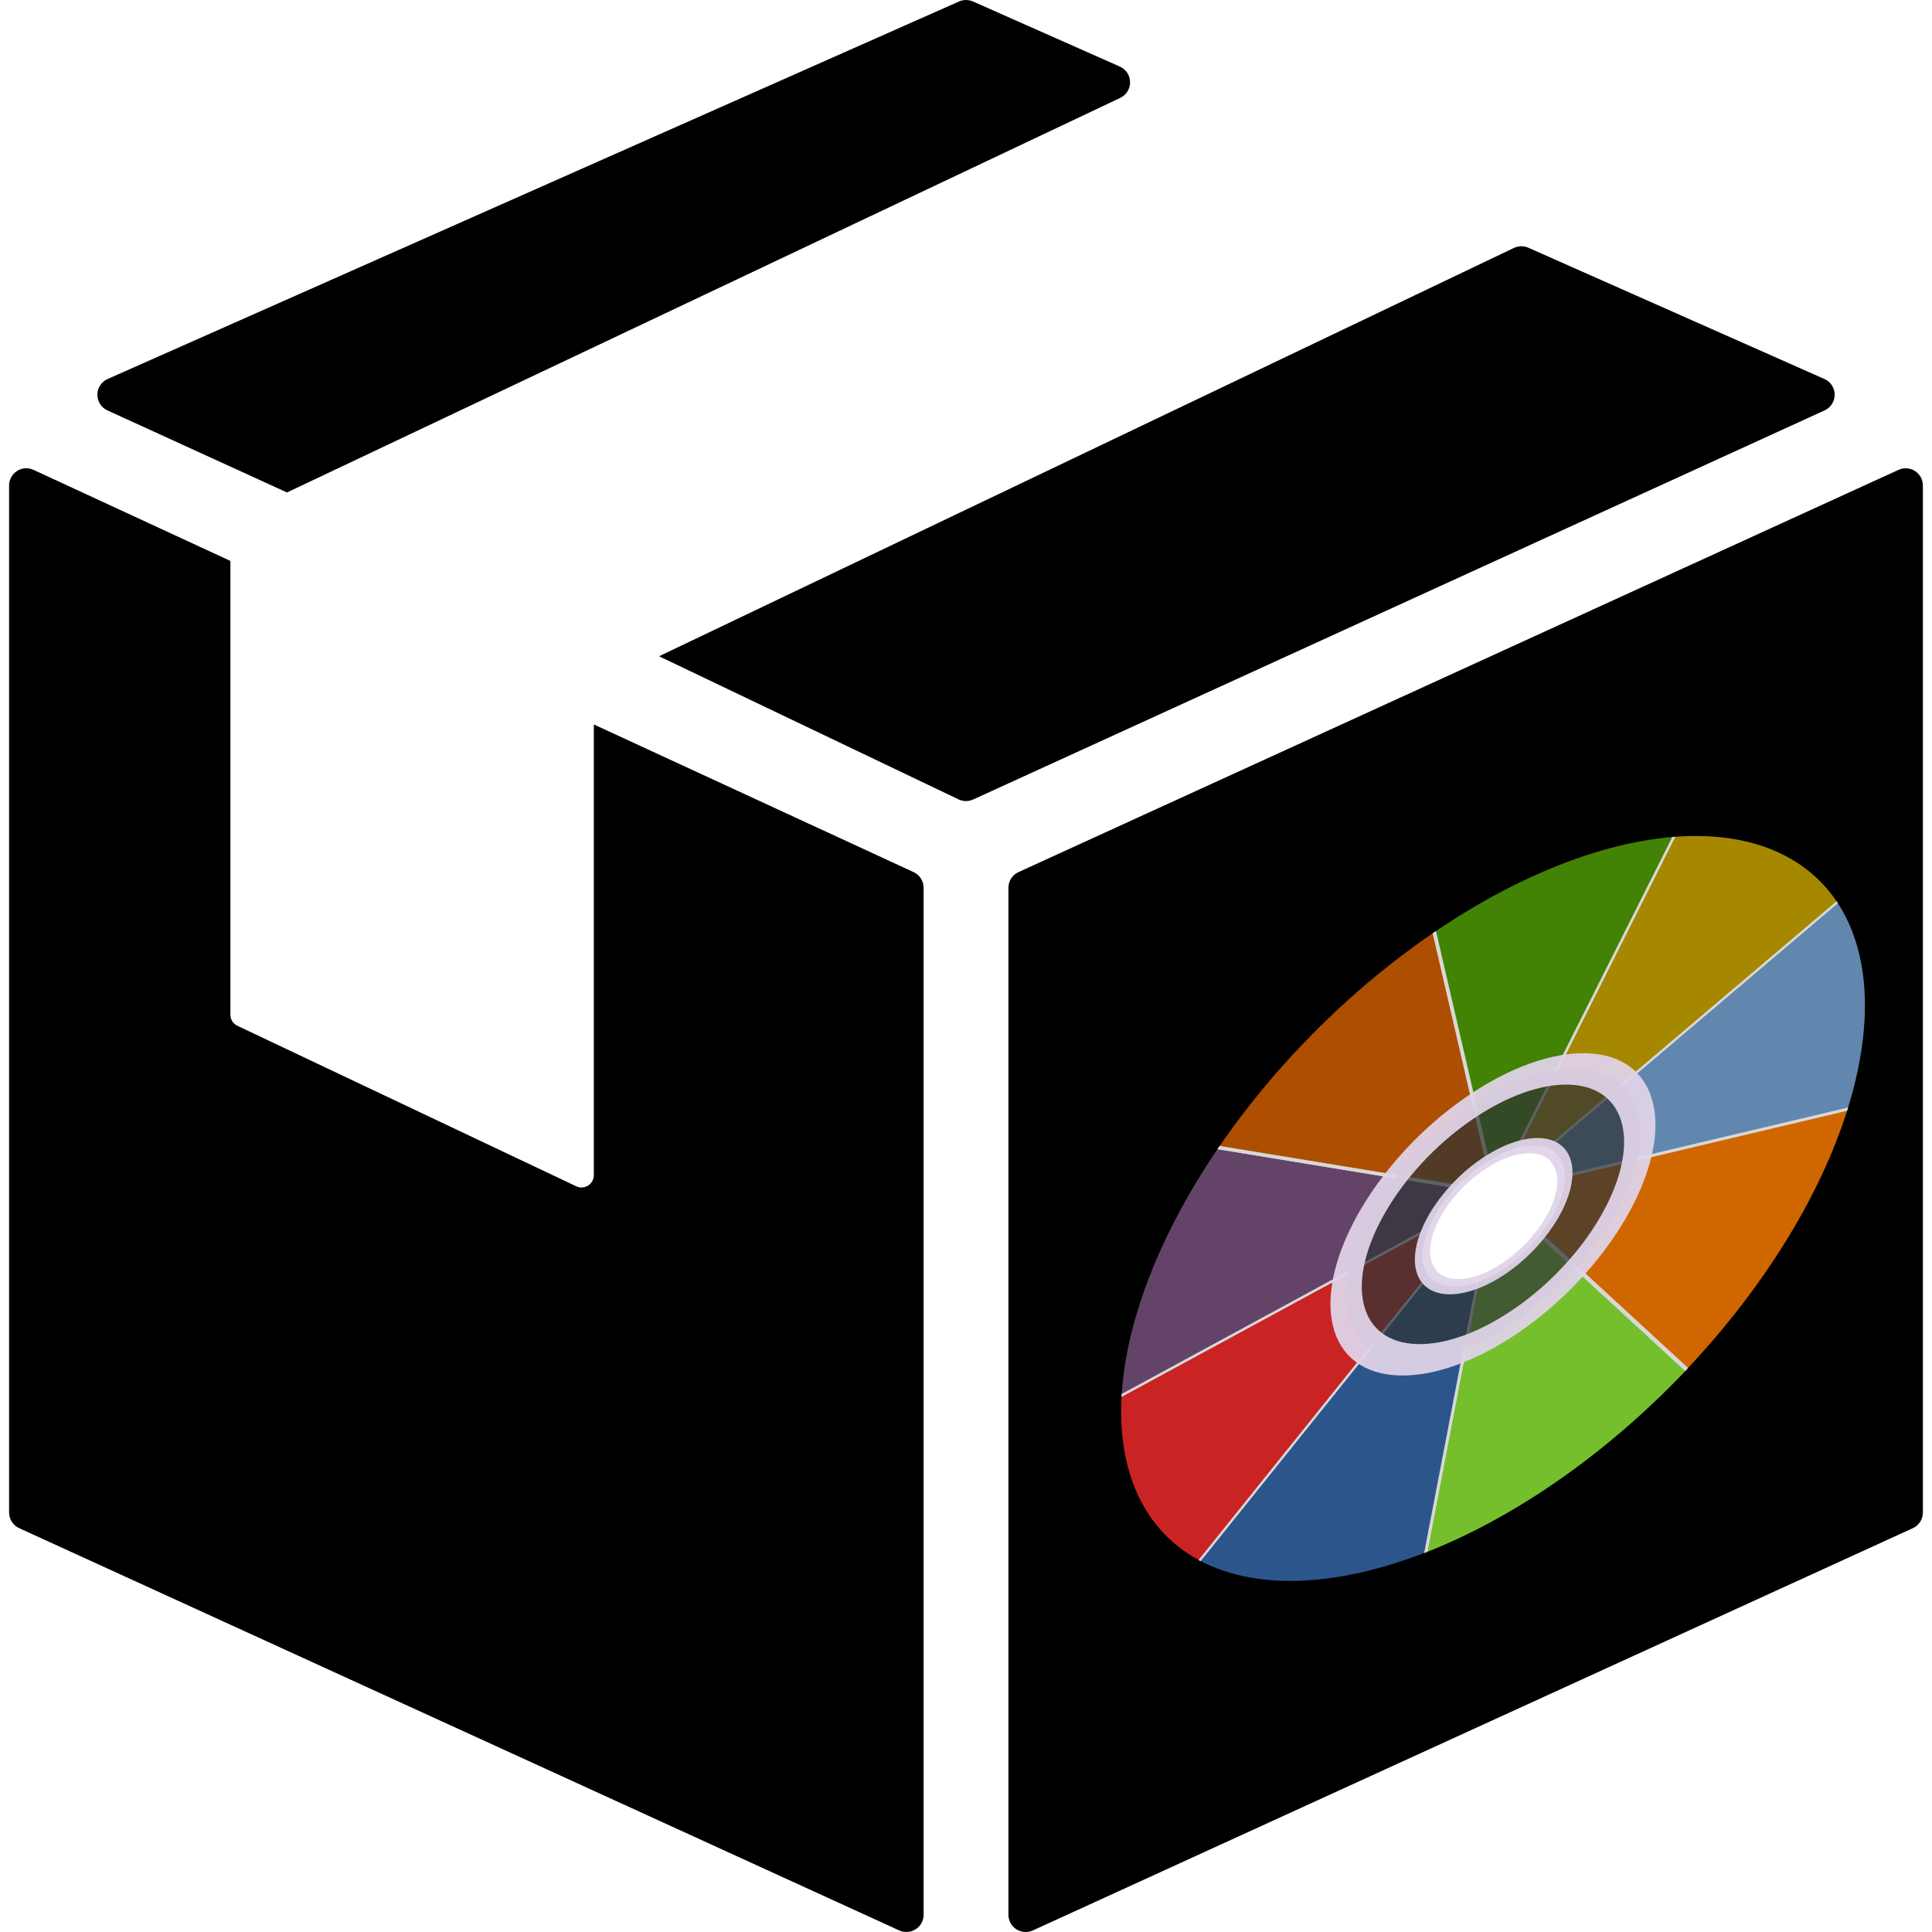 <?xml version="1.0" encoding="UTF-8" standalone="no"?>
<!-- Generator: Adobe Illustrator 16.0.0, SVG Export Plug-In . SVG Version: 6.00 Build 0)  -->

<svg
   version="1.1"
   id="Capa_1"
   x="0px"
   y="0px"
   width="392.697px"
   height="392.697px"
   viewBox="0 0 392.697 392.697"
   style="enable-background:new 0 0 392.697 392.697;"
   xml:space="preserve"
   sodipodi:docname="cardboard12_withcd.svg"
   inkscape:export-filename="cardboard12_withcd.png"
   inkscape:export-xdpi="62.582443"
   inkscape:export-ydpi="62.582443"
   inkscape:version="1.3.2 (091e20e, 2023-11-25, custom)"
   xmlns:inkscape="http://www.inkscape.org/namespaces/inkscape"
   xmlns:sodipodi="http://sodipodi.sourceforge.net/DTD/sodipodi-0.dtd"
   xmlns="http://www.w3.org/2000/svg"
   xmlns:svg="http://www.w3.org/2000/svg"><defs
   id="defs20"><clipPath
     id="clipPath3570"
     clipPathUnits="userSpaceOnUse"><path
       id="path3572"
       sodipodi:rx="225.71428"
       sodipodi:ry="225.71428"
       style="fill-rule:evenodd;fill:#f57900"
       sodipodi:type="arc"
       d="m-85.714 180.93a225.71 225.71 0 1 1 -451.43 0 225.71 225.71 0 1 1 451.43 0z"
       transform="translate(-683.57 355.3)"
       sodipodi:cy="180.93361"
       sodipodi:cx="-311.42856" /></clipPath><filter
     id="filter4538"
     height="1.381"
     width="1.375"
     color-interpolation-filters="sRGB"
     y="-0.19"
     x="-0.188"
     inkscape:collect="always"><feGaussianBlur
       id="feGaussianBlur4540"
       stdDeviation="48.833"
       inkscape:collect="always" /></filter><filter
     style="color-interpolation-filters:sRGB;"
     inkscape:label="Greyscale"
     id="filter20"
     x="0.139"
     y="0.17"
     width="0.713"
     height="0.724"><feColorMatrix
       values="0.915 0.852 -1.041 -0.158 0 0.915 0.852 -1.041 -0.158 0 0.915 0.852 -1.041 -0.158 0 0 0 0 1 0 "
       id="feColorMatrix20" /></filter></defs><sodipodi:namedview
   id="namedview20"
   pagecolor="#ffffff"
   bordercolor="#000000"
   borderopacity="0.25"
   inkscape:showpageshadow="2"
   inkscape:pageopacity="0.0"
   inkscape:pagecheckerboard="0"
   inkscape:deskcolor="#d1d1d1"
   inkscape:zoom="1.0020449"
   inkscape:cx="269.94799"
   inkscape:cy="339.80515"
   inkscape:window-width="1920"
   inkscape:window-height="1001"
   inkscape:window-x="-9"
   inkscape:window-y="-9"
   inkscape:window-maximized="1"
   inkscape:current-layer="layer1" />
<g
   id="g5">
	<g
   id="g4">
		<path
   d="M21.837,83.419l36.496,16.678L227.72,19.886c1.229-0.592,2.002-1.846,1.98-3.209c-0.021-1.365-0.834-2.592-2.082-3.145    L197.766,0.3c-0.903-0.4-1.933-0.4-2.837,0L21.873,77.036c-1.259,0.559-2.073,1.803-2.081,3.18    C19.784,81.593,20.584,82.847,21.837,83.419z"
   id="path1" />
		<path
   d="M185.689,177.261l-64.988-30.01v91.617c0,0.856-0.44,1.655-1.167,2.114c-0.406,0.257-0.869,0.386-1.333,0.386    c-0.368,0-0.736-0.082-1.079-0.244l-68.874-32.625c-0.869-0.416-1.421-1.293-1.421-2.256v-92.229L6.804,95.5    c-1.083-0.496-2.344-0.406-3.347,0.238c-1.002,0.645-1.608,1.754-1.608,2.944v208.744c0,1.371,0.799,2.615,2.045,3.185    l178.886,81.768c0.464,0.211,0.96,0.315,1.455,0.315c0.661,0,1.318-0.188,1.892-0.555c1.002-0.645,1.608-1.754,1.608-2.945    V180.445C187.735,179.076,186.936,177.831,185.689,177.261z"
   id="path2" />
		<path
   d="M389.24,95.74c-1.002-0.644-2.264-0.732-3.347-0.238l-178.876,81.76c-1.246,0.57-2.045,1.814-2.045,3.185v208.751    c0,1.191,0.606,2.302,1.608,2.945c0.572,0.367,1.23,0.555,1.892,0.555c0.495,0,0.991-0.104,1.455-0.315l178.876-81.768    c1.246-0.568,2.045-1.813,2.045-3.185V98.685C390.849,97.494,390.242,96.384,389.24,95.74z"
   id="path3" />
		<path
   d="M372.915,80.216c-0.009-1.377-0.823-2.621-2.082-3.18l-60.182-26.681c-0.938-0.418-2.013-0.399-2.938,0.045    l-173.755,82.992l60.933,29.117c0.462,0.211,0.958,0.316,1.455,0.316s0.993-0.105,1.455-0.316l173.066-79.092    C372.122,82.847,372.923,81.593,372.915,80.216z"
   id="path4" />
	</g>
</g>
<g
   id="g6">
</g>
<g
   id="g7">
</g>
<g
   id="g8">
</g>
<g
   id="g9">
</g>
<g
   id="g10">
</g>
<g
   id="g11">
</g>
<g
   id="g12">
</g>
<g
   id="g13">
</g>
<g
   id="g14">
</g>
<g
   id="g15">
</g>
<g
   id="g16">
</g>
<g
   id="g17">
</g>
<g
   id="g18">
</g>
<g
   id="g19">
</g>
<g
   id="g20">
</g>
<g
   id="layer1"
   inkscape:label="Calque 1"
   transform="translate(241.703,-483.8)"><ellipse
     id="path4466"
     style="fill:#fffffb;fill-rule:evenodd"
     transform="matrix(0.217,0,0,0.217,-528.32,365.7)"
     cx="-205.714"
     cy="306.648"
     rx="268.571"
     ry="262.857" /><g
     id="g4615"
     transform="matrix(0.33,-0.228,0.057,0.246,10.976,609.339)"
     style="opacity:1;filter:url(#filter20)"><g
       id="g4562"
       transform="translate(634.29,111.43)"
       style="opacity:1"><g
         id="g3558"
         style="opacity:0.844;stroke:#ffffff;stroke-width:2;filter:url(#filter4538)"
         transform="translate(420.71,-103.87)"
         clip-path="url(#clipPath3570)"
         inkscape:export-filename="cd_sat_2560.png"
         inkscape:export-xdpi="544.40509"
         inkscape:export-ydpi="544.40509"><path
           id="path3536"
           style="fill:#8ae234;stroke:#ffffff;stroke-width:2"
           d="m -1102.1,827.92 h 219.83 l -109.92,-301.99 -109.92,301.99 z"
           inkscape:transform-center-y="150.99634"
           inkscape:connector-curvature="0"
           inkscape:label="Triangle" /><path
           id="path3538"
           style="fill:#8ae234;stroke:#ffffff;stroke-width:2"
           d="m -1102.1,827.92 h 219.83 l -109.92,-301.99 -109.92,301.99 z"
           inkscape:transform-center-y="150.99634"
           inkscape:connector-curvature="0"
           inkscape:label="Triangle" /><path
           id="path3540"
           style="fill:#3465a4;stroke:#ffffff;stroke-width:2"
           d="m -1270.5,686.61 168.4,141.31 109.92,-301.99 -278.32,160.69 z"
           inkscape:transform-center-x="139.15896"
           inkscape:transform-center-y="150.99633"
           inkscape:connector-curvature="0"
           inkscape:label="Triangle" /><path
           id="path3542"
           style="fill:#ef2929;stroke:#ffffff;stroke-width:2"
           d="m -1308.6,470.12 38.174,216.49 278.32,-160.69 -316.49,-55.806 z"
           inkscape:transform-center-x="158.24575"
           inkscape:transform-center-y="52.440505"
           inkscape:connector-curvature="0"
           inkscape:label="Triangle" /><path
           id="path3544"
           style="fill:#75507b;stroke:#ffffff;stroke-width:2"
           d="m -1198.7,279.74 -109.92,190.38 316.49,55.806 -206.58,-246.19 z"
           inkscape:transform-center-x="158.24575"
           inkscape:transform-center-y="-123.09333"
           inkscape:connector-curvature="0"
           inkscape:label="Triangle" /><path
           id="path3546"
           style="fill:#ce5c00;stroke:#ffffff;stroke-width:2"
           d="m -992.14,204.55 -206.58,75.187 206.58,246.19 -8e-5,-321.37 z"
           inkscape:transform-center-x="103.2876"
           inkscape:transform-center-y="-160.68695"
           inkscape:connector-curvature="0"
           inkscape:label="Triangle" /><path
           id="path3548"
           style="fill:#c4a000;stroke:#ffffff;stroke-width:2"
           d="M -675.65,470.12 -785.57,279.74 -992.14,525.93 Z"
           inkscape:transform-center-x="-158.24575"
           inkscape:transform-center-y="-123.09336"
           inkscape:connector-curvature="0"
           inkscape:label="Triangle" /><path
           id="path3550"
           style="fill:#4e9a06;stroke:#ffffff;stroke-width:2"
           d="m -785.57,279.74 -206.58,-75.187 7e-5,321.37 206.58,-246.19 z"
           inkscape:transform-center-x="-103.28753"
           inkscape:transform-center-y="-160.68695"
           inkscape:connector-curvature="0"
           inkscape:label="Triangle" /><path
           id="path3552"
           style="fill:#729fcf;stroke:#ffffff;stroke-width:2"
           d="m -713.82,686.61 38.174,-216.49 -316.49,55.806 278.32,160.69 z"
           inkscape:transform-center-x="-158.24575"
           inkscape:transform-center-y="52.44042"
           inkscape:connector-curvature="0"
           inkscape:label="Triangle" /><path
           id="path3554"
           style="fill:#f57900;stroke:#ffffff;stroke-width:2"
           d="M -882.23,827.92 -713.82,686.61 -992.14,525.93 Z"
           inkscape:transform-center-x="-139.159"
           inkscape:transform-center-y="150.99634"
           inkscape:connector-curvature="0"
           inkscape:label="Triangle" /></g></g><g
       id="g4558"
       transform="translate(704.57,488.29)"
       style="opacity:1"><ellipse
         id="path4400"
         style="fill:#2e3436;fill-opacity:0.718;fill-rule:evenodd;stroke:#dfd3e8;stroke-width:57.311;stroke-opacity:0.941"
         transform="matrix(0.332,0,0,0.332,-577.05,-42.155)"
         cx="-205.714"
         cy="306.648"
         rx="268.571"
         ry="262.857" /><ellipse
         id="path4556"
         style="fill:#ffffff;fill-rule:evenodd;stroke:#dfd3e8;stroke-width:57.311;stroke-opacity:0.941"
         transform="matrix(0.161,0,0,0.161,-612.06,11.924)"
         cx="-205.714"
         cy="306.648"
         rx="268.571"
         ry="262.857" /></g></g></g></svg>
